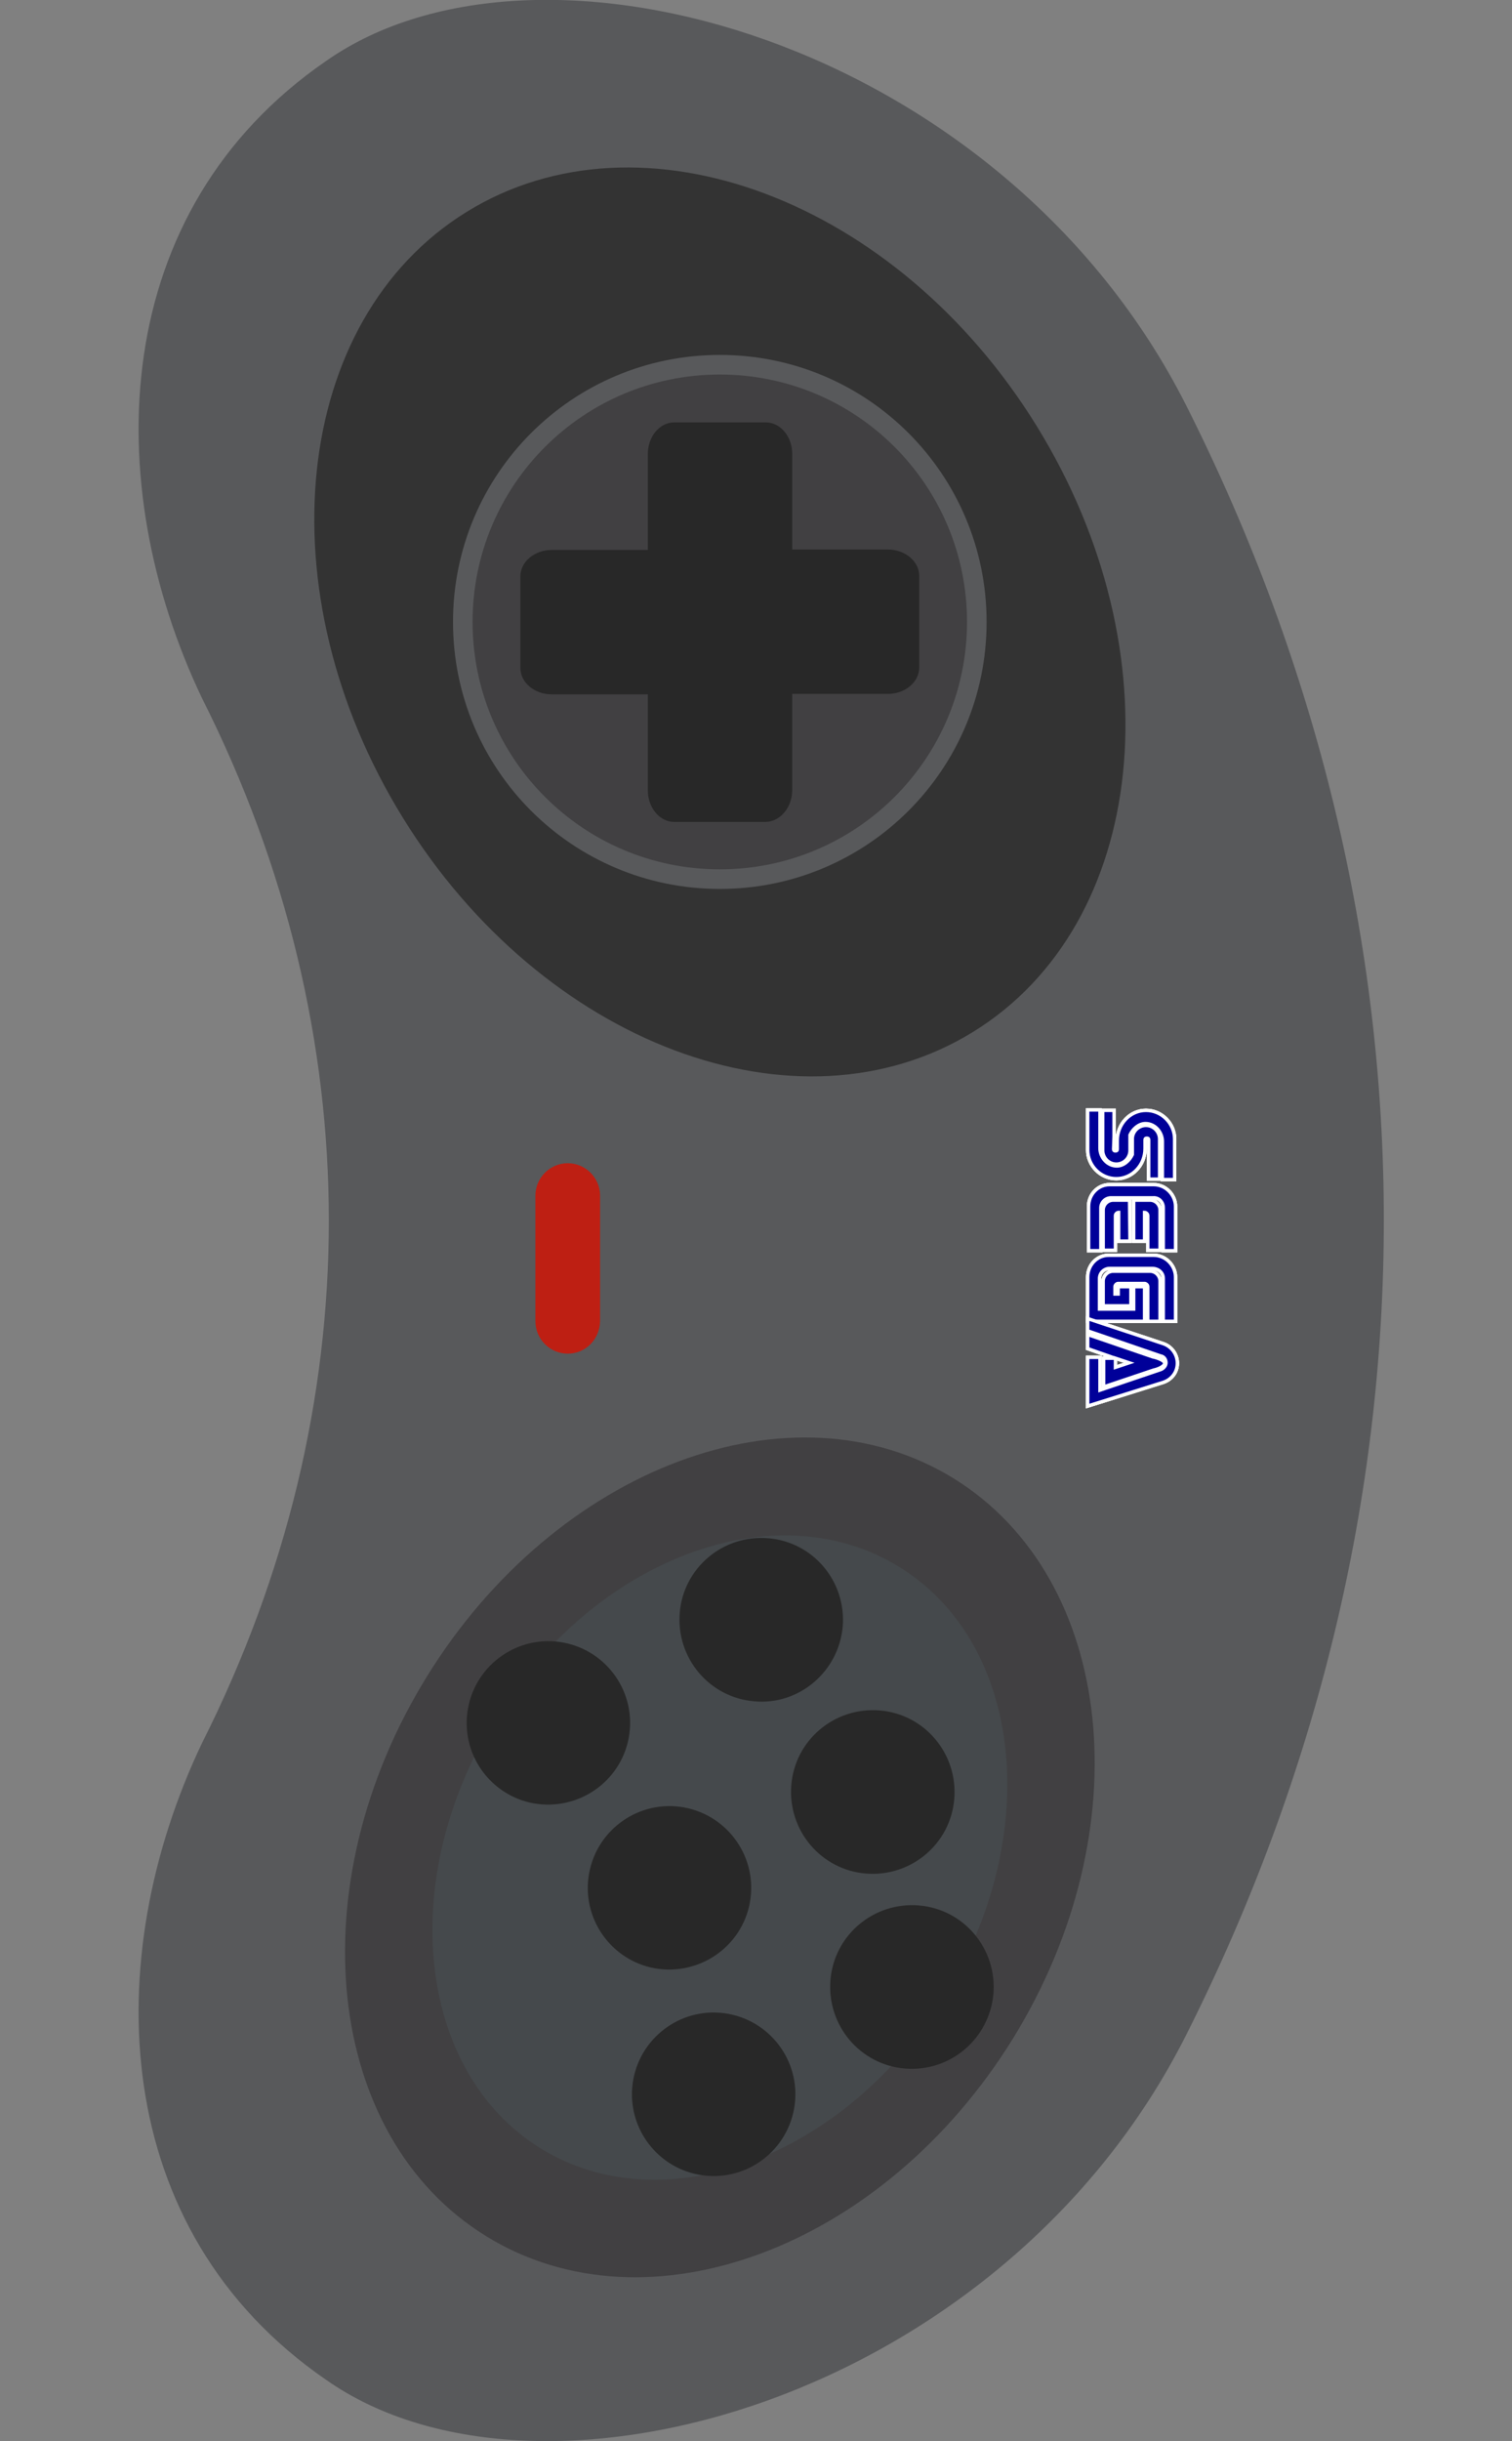 <?xml version="1.0" encoding="utf-8"?>
<!-- Generator: Adobe Illustrator 22.0.1, SVG Export Plug-In . SVG Version: 6.00 Build 0)  -->
<svg version="1.1"
	 id="svg2" xmlns:cc="http://creativecommons.org/ns#" xmlns:dc="http://purl.org/dc/elements/1.1/" xmlns:rdf="http://www.w3.org/1999/02/22-rdf-syntax-ns#" xmlns:svg="http://www.w3.org/2000/svg"
	 xmlns="http://www.w3.org/2000/svg" xmlns:xlink="http://www.w3.org/1999/xlink" x="0px" y="0px" viewBox="0 0 332.1 535.8"
	 style="enable-background:new 0 0 332.1 535.8;" xml:space="preserve">
<rect x="0" y="0" width="332.1" height="535.8" fill="#808080" stroke="none"/>
<style type="text/css">
	.st0{fill:#58595B;}
	.st1{fill:#333333;}
	.st2{fill:#414042;}
	.st3{fill:#45494C;}
	.st4{fill:#282828;}
	.st5{fill:#BE1F13;}
	.st6{fill:#FFFFFF;stroke:#FFFFFF;stroke-width:0.75;stroke-miterlimit:10;}
	.st7{fill:#000099;stroke:#FFFFFF;stroke-width:0.75;stroke-miterlimit:10;}
</style>
<g>
	<path class="st0" d="M71.6,522.3c-47.8-32.9-49.8-92.5-27.2-139.8c37.1-73.6,37.1-155.6,0-229.2C21.8,106,23.8,46.3,71.6,13.4l0,0
		c47-33,148.7-4.2,189,75.7c57.8,114.8,57.8,242.6,0,357.4C220.4,526.5,118.7,555.4,71.6,522.3L71.6,522.3z"/>
	<path class="st1" d="M213.7,226.5c-38.5,23.7-94.5,2.7-125.2-47s-24.4-109.3,14-133s94.5-2.7,125.2,47S252.2,202.8,213.7,226.5z"/>
	<path class="st2" d="M209.5,324.5c-35.5-21.9-87.3-2.5-115.7,43.4s-22.6,101,13,122.9c35.5,21.9,87.3,2.5,115.7-43.4
		C250.8,401.5,245,346.5,209.5,324.5z"/>
	<path class="st3" d="M197.5,343.9c-27.2-16.8-67-1.9-88.7,33.3c-21.8,35.2-17.3,77.4,9.9,94.3c27.2,16.8,67,1.9,88.7-33.3
		C229.2,402.9,224.8,360.7,197.5,343.9z"/>
	<path class="st4" d="M165.7,373.4c-9.9-0.8-17.2-9.5-16.4-19.4s9.5-17.2,19.4-16.4c9.9,0.8,17.2,9.5,16.4,19.4
		C184.2,366.9,175.5,374.3,165.7,373.4z"/>
	<path class="st4" d="M190.2,411.2c-9.9-0.8-17.2-9.5-16.4-19.4s9.5-17.2,19.4-16.4c9.9,0.8,17.2,9.5,16.4,19.4
		C208.8,404.7,200.1,412,190.2,411.2z"/>
	<path class="st4" d="M198.8,454c-9.9-0.8-17.2-9.5-16.4-19.4s9.5-17.2,19.4-16.4c9.9,0.8,17.2,9.5,16.4,19.4
		C217.3,447.5,208.7,454.8,198.8,454z"/>
	<path class="st4" d="M117.2,395.8c-9.7-1.8-16.2-11.1-14.4-20.9c1.8-9.7,11.1-16.2,20.9-14.4c9.7,1.8,16.2,11.1,14.4,20.9
		C136.3,391.1,127,397.5,117.2,395.8z"/>
	<path class="st4" d="M143.8,432c-9.7-1.8-16.2-11.1-14.4-20.9c1.8-9.7,11.1-16.2,20.9-14.4c9.7,1.8,16.2,11.1,14.4,20.9
		C162.9,427.3,153.6,433.7,143.8,432z"/>
	<path class="st4" d="M153.5,477.3c-9.7-1.8-16.2-11.1-14.4-20.9c1.8-9.7,11.1-16.2,20.9-14.4c9.7,1.8,16.2,11.1,14.4,20.9
		C172.6,472.6,163.3,479.1,153.5,477.3z"/>
	<path class="st5" d="M124.7,297.1c-3.9,0-7.1-3.2-7.1-7.1v-27.6c0-3.9,3.2-7.1,7.1-7.1l0,0c3.9,0,7.1,3.2,7.1,7.1V290
		C131.7,294,128.6,297.1,124.7,297.1L124.7,297.1z"/>
	<path class="st0" d="M158.1,195.1c-32.4,0-58.6-26.2-58.6-58.6s26.2-58.6,58.6-58.6s58.6,26.2,58.6,58.6
		C216.7,168.9,190.5,195.1,158.1,195.1z"/>
	<path class="st2" d="M158.1,190.8c-30,0-54.3-24.3-54.3-54.3s24.3-54.3,54.3-54.3s54.3,24.3,54.3,54.3S188.1,190.8,158.1,190.8z"/>
	<path class="st4" d="M174,173.4v-21.1h21c3.8,0,6.9-2.6,6.9-5.8v-20.1c0-3.2-3.1-5.8-6.9-5.8h-21v-21c0-3.8-2.6-6.9-5.8-6.9h-20.1
		c-3.2,0-5.8,3.1-5.8,6.9v21.1h-21.1c-3.8,0-6.9,2.6-6.9,5.8v20.1c0,3.2,3.1,5.8,6.9,5.8h21.1v21.1c0,3.8,2.6,6.9,5.8,6.9h20.1
		C171.4,180.3,174,177.2,174,173.4z"/>
</g>
<g>
	<g>
		<path class="st6" d="M253.2,297.8l-14.3-4.9v3.1l6,2.1h-2.5v6.3l11-3.7c0.6-0.1,2.4-0.7,2.4-1.5
			C255.8,298.5,253.8,297.9,253.2,297.8z M245,298.1l3,1l-3,1V298.1z"/>
	</g>
	<g>
		<path class="st6" d="M255.5,280.6v9.4h2.7v-9.7c0-2.5-2.1-4.8-4.8-4.8h-9.9c-2.5,0-4.6,2.1-4.6,4.8v9.7h12.5v-7.6H249v4.9h-7.5
			v-6.7c0-1.2,1-2.2,2.2-2.2h9.4C254.4,278.4,255.5,279.3,255.5,280.6z"/>
		<path class="st6" d="M248.3,282.4h-2.7v1.6h-0.7v-1.6c0-0.3,0.3-0.7,0.7-0.7h5.8c0.3,0,0.7,0.3,0.7,0.7v7.6h2.7v-8.8
			c0-1.2-1-2.2-2.2-2.2h-8.1c-1.2,0-2.2,1-2.2,2.2v5.4h6.1v-4.2H248.3z"/>
	</g>
	<g>
		<path class="st6" d="M255.5,265.1v9.4h2.7v-9.7c0-2.5-2.1-4.8-4.8-4.8h-9.7c-2.5,0-4.6,2.1-4.6,4.8v9.7h2.7v-9.4
			c0-1.2,1-2.2,2.2-2.2h9.3C254.4,262.8,255.5,263.7,255.5,265.1z"/>
		<path class="st6" d="M249,272.4h2.4v-6.3c0.3,0,0.7,0.3,0.7,0.7v7.6h2.7v-8.8c0-1.2-1-2.2-2.2-2.2H249V272.4z"/>
		<path class="st6" d="M248.2,272.4h-2.5v-6.3c-0.3,0-0.7,0.3-0.7,0.7v7.6h-2.7v-8.8c0-1.2,1-2.2,2.2-2.2h3.6L248.2,272.4
			L248.2,272.4L248.2,272.4z"/>
	</g>
	<g>
		<path class="st6" d="M244.7,249.4v-5.7h-2.5v8.7v0.1c0,1.6,1.3,3,3,3c1.6,0,3-1.3,3-3v-3.4c0.6-1.3,1.9-2.5,3.4-2.5
			c2.1,0,3.7,1.9,3.7,3.9v8.4h2.7V250c0-3.4-2.8-6.3-6.3-6.3s-6.3,3-6.3,6.6l0,0l0,0v1.9c0,0.3-0.1,0.4-0.4,0.4
			c-0.3,0-0.4-0.1-0.4-0.4L244.7,249.4L244.7,249.4z"/>
		<path class="st6" d="M252.3,253.1v5.7h2.4v-8.7V250c0-1.6-1.3-3-3-3c-1.6,0-3,1.3-3,3v3.4c-0.6,1.3-1.9,2.5-3.4,2.5
			c-2.1,0-3.7-1.9-3.7-3.9v-8.4h-2.7v8.8c0,3.4,2.8,6.3,6.3,6.3s6.3-3,6.3-6.6l0,0l0,0v-1.9c0-0.3,0.1-0.4,0.4-0.4
			c0.3,0,0.4,0.1,0.4,0.4C252.3,250.3,252.3,253.1,252.3,253.1z"/>
	</g>
	<path class="st6" d="M255.5,294.9l-16.6-5.5v2.7l16,5.5c0.7,0.1,1.2,0.7,1.2,1.5c0,0.7-0.6,1.3-1.2,1.5l-13.3,4.5v-7.2h-2.7v10.7
		l16.6-5.2c1.8-0.6,3.1-2.2,3.1-4.2C258.6,297.2,257.3,295.5,255.5,294.9z"/>
	<g>
		<path class="st6" d="M253.2,297.8l-14.3-4.9v3.1l6,2.1h-2.5v6.3l11-3.7c0.6-0.1,2.4-0.7,2.4-1.5
			C255.8,298.5,253.8,297.9,253.2,297.8z M245,298.1l3,1l-3,1V298.1z"/>
	</g>
	<g>
		<path class="st6" d="M255.5,280.6v9.4h2.7v-9.7c0-2.5-2.1-4.8-4.8-4.8h-9.9c-2.5,0-4.6,2.1-4.6,4.8v9.7h12.5v-7.6H249v4.9h-7.5
			v-6.7c0-1.2,1-2.2,2.2-2.2h9.4C254.4,278.4,255.5,279.3,255.5,280.6z"/>
		<path class="st6" d="M248.3,282.4h-2.7v1.6h-0.7v-1.6c0-0.3,0.3-0.7,0.7-0.7h5.8c0.3,0,0.7,0.3,0.7,0.7v7.6h2.7v-8.8
			c0-1.2-1-2.2-2.2-2.2h-8.1c-1.2,0-2.2,1-2.2,2.2v5.4h6.1v-4.2H248.3z"/>
	</g>
	<g>
		<path class="st6" d="M255.5,265.1v9.4h2.7v-9.7c0-2.5-2.1-4.8-4.8-4.8h-9.7c-2.5,0-4.6,2.1-4.6,4.8v9.7h2.7v-9.4
			c0-1.2,1-2.2,2.2-2.2h9.3C254.4,262.8,255.5,263.7,255.5,265.1z"/>
		<path class="st6" d="M249,272.4h2.4v-6.3c0.3,0,0.7,0.3,0.7,0.7v7.6h2.7v-8.8c0-1.2-1-2.2-2.2-2.2H249V272.4z"/>
		<path class="st6" d="M248.2,272.4h-2.5v-6.3c-0.3,0-0.7,0.3-0.7,0.7v7.6h-2.7v-8.8c0-1.2,1-2.2,2.2-2.2h3.6L248.2,272.4
			L248.2,272.4L248.2,272.4z"/>
	</g>
	<g>
		<path class="st6" d="M244.7,249.4v-5.7h-2.5v8.7v0.1c0,1.6,1.3,3,3,3c1.6,0,3-1.3,3-3v-3.4c0.6-1.3,1.9-2.5,3.4-2.5
			c2.1,0,3.7,1.9,3.7,3.9v8.4h2.7V250c0-3.4-2.8-6.3-6.3-6.3s-6.3,3-6.3,6.6l0,0l0,0v1.9c0,0.3-0.1,0.4-0.4,0.4
			c-0.3,0-0.4-0.1-0.4-0.4L244.7,249.4L244.7,249.4z"/>
		<path class="st6" d="M252.3,253.1v5.7h2.4v-8.7V250c0-1.6-1.3-3-3-3c-1.6,0-3,1.3-3,3v3.4c-0.6,1.3-1.9,2.5-3.4,2.5
			c-2.1,0-3.7-1.9-3.7-3.9v-8.4h-2.7v8.8c0,3.4,2.8,6.3,6.3,6.3s6.3-3,6.3-6.6l0,0l0,0v-1.9c0-0.3,0.1-0.4,0.4-0.4
			c0.3,0,0.4,0.1,0.4,0.4C252.3,250.3,252.3,253.1,252.3,253.1z"/>
	</g>
	<path class="st6" d="M255.5,294.9l-16.6-5.5v2.7l16,5.5c0.7,0.1,1.2,0.7,1.2,1.5c0,0.7-0.6,1.3-1.2,1.5l-13.3,4.5v-7.2h-2.7v10.7
		l16.6-5.2c1.8-0.6,3.1-2.2,3.1-4.2C258.6,297.2,257.3,295.5,255.5,294.9z"/>
	<g>
		<path class="st7" d="M253.2,297.8l-14.3-4.9v3.1l6,2.1h-2.5v6.3l11-3.7c0.6-0.1,2.4-0.7,2.4-1.5
			C255.8,298.5,253.8,297.9,253.2,297.8z M245,298.1l3,1l-3,1V298.1z"/>
	</g>
	<g>
		<path class="st7" d="M255.5,280.6v9.4h2.7v-9.7c0-2.5-2.1-4.8-4.8-4.8h-9.9c-2.5,0-4.6,2.1-4.6,4.8v9.7h12.5v-7.6H249v4.9h-7.5
			v-6.7c0-1.2,1-2.2,2.2-2.2h9.4C254.4,278.4,255.5,279.3,255.5,280.6z"/>
		<path class="st7" d="M248.3,282.4h-2.7v1.6h-0.7v-1.6c0-0.3,0.3-0.7,0.7-0.7h5.8c0.3,0,0.7,0.3,0.7,0.7v7.6h2.7v-8.8
			c0-1.2-1-2.2-2.2-2.2h-8.1c-1.2,0-2.2,1-2.2,2.2v5.4h6.1v-4.2H248.3z"/>
	</g>
	<g>
		<path class="st7" d="M255.5,265.1v9.4h2.7v-9.7c0-2.5-2.1-4.8-4.8-4.8h-9.7c-2.5,0-4.6,2.1-4.6,4.8v9.7h2.7v-9.4
			c0-1.2,1-2.2,2.2-2.2h9.3C254.4,262.8,255.5,263.7,255.5,265.1z"/>
		<path class="st7" d="M249,272.4h2.4v-6.3c0.3,0,0.7,0.3,0.7,0.7v7.6h2.7v-8.8c0-1.2-1-2.2-2.2-2.2H249V272.4z"/>
		<path class="st7" d="M248.2,272.4h-2.5v-6.3c-0.3,0-0.7,0.3-0.7,0.7v7.6h-2.7v-8.8c0-1.2,1-2.2,2.2-2.2h3.6L248.2,272.4
			L248.2,272.4L248.2,272.4z"/>
	</g>
	<g>
		<path class="st7" d="M244.7,249.4v-5.7h-2.5v8.7v0.1c0,1.6,1.3,3,3,3c1.6,0,3-1.3,3-3v-3.4c0.6-1.3,1.9-2.5,3.4-2.5
			c2.1,0,3.7,1.9,3.7,3.9v8.4h2.7V250c0-3.4-2.8-6.3-6.3-6.3s-6.3,3-6.3,6.6l0,0l0,0v1.9c0,0.3-0.1,0.4-0.4,0.4
			c-0.3,0-0.4-0.1-0.4-0.4L244.7,249.4L244.7,249.4z"/>
		<path class="st7" d="M252.3,253.1v5.7h2.4v-8.7V250c0-1.6-1.3-3-3-3c-1.6,0-3,1.3-3,3v3.4c-0.6,1.3-1.9,2.5-3.4,2.5
			c-2.1,0-3.7-1.9-3.7-3.9v-8.4h-2.7v8.8c0,3.4,2.8,6.3,6.3,6.3s6.3-3,6.3-6.6l0,0l0,0v-1.9c0-0.3,0.1-0.4,0.4-0.4
			c0.3,0,0.4,0.1,0.4,0.4C252.3,250.3,252.3,253.1,252.3,253.1z"/>
	</g>
	<path class="st7" d="M255.5,294.9l-16.6-5.5v2.7l16,5.5c0.7,0.1,1.2,0.7,1.2,1.5c0,0.7-0.6,1.3-1.2,1.5l-13.3,4.5v-7.2h-2.7v10.7
		l16.6-5.2c1.8-0.6,3.1-2.2,3.1-4.2C258.6,297.2,257.3,295.5,255.5,294.9z"/>
</g>
</svg>
